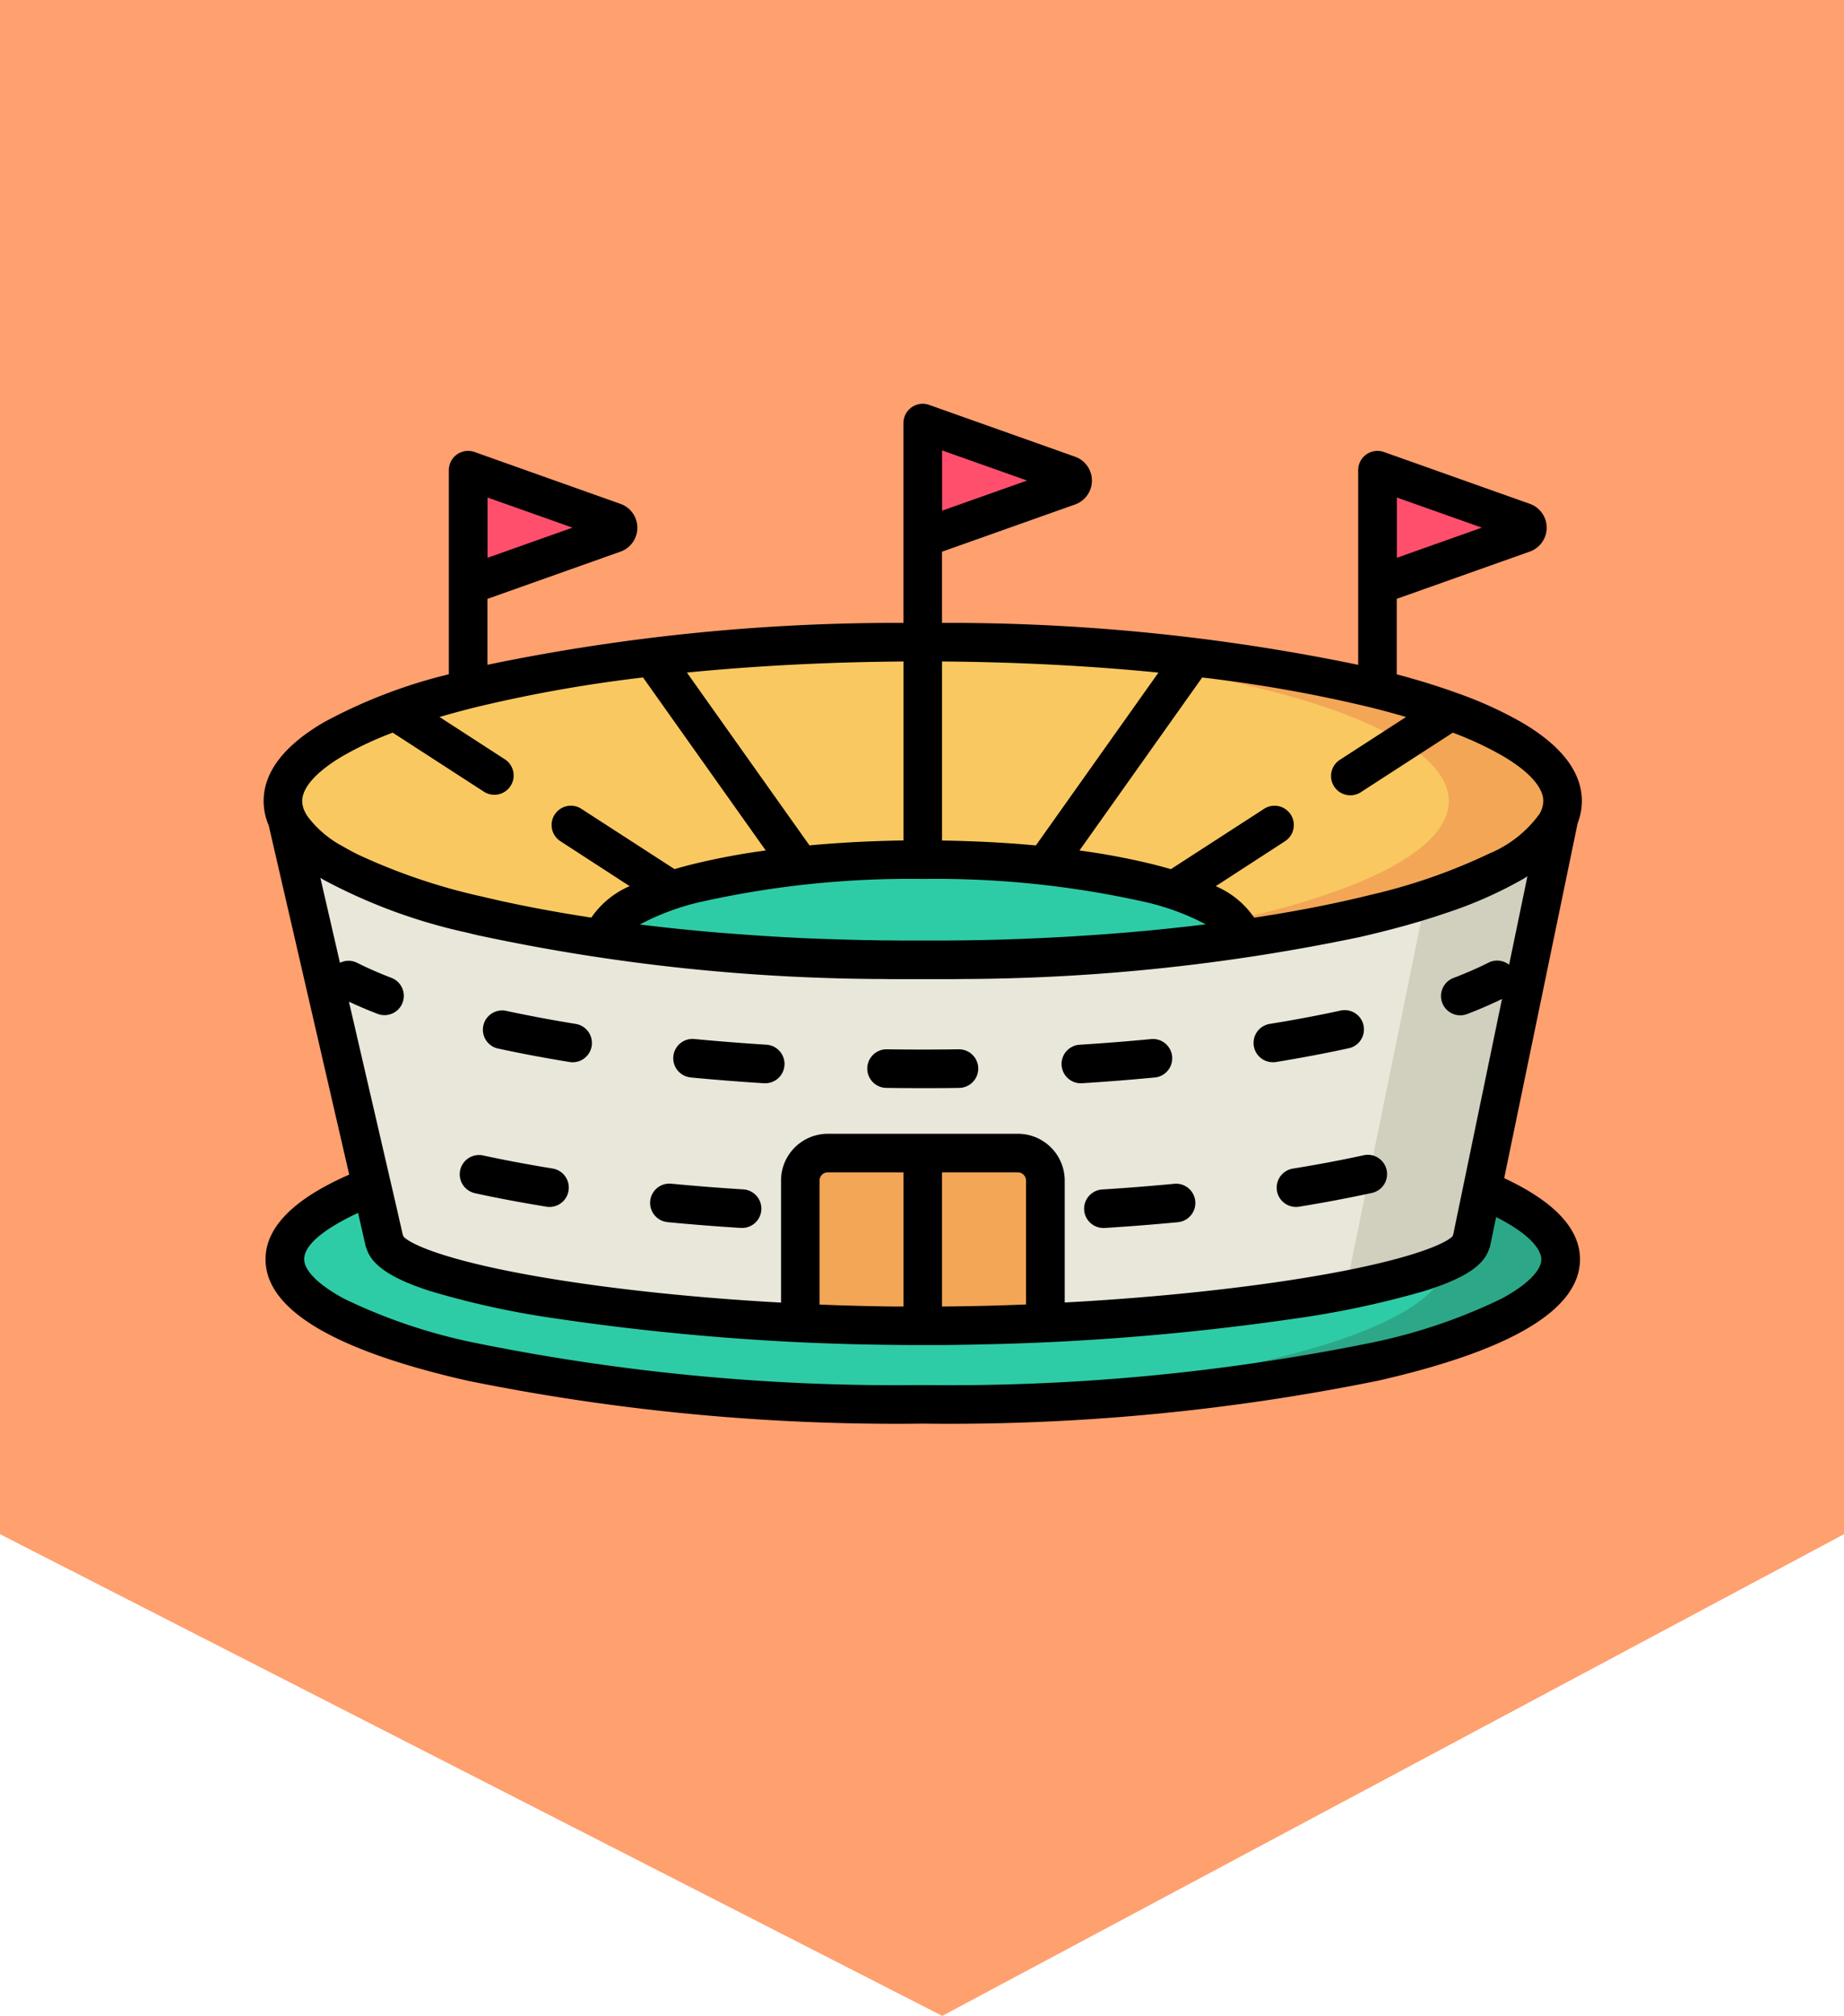 <svg xmlns="http://www.w3.org/2000/svg" xmlns:xlink="http://www.w3.org/1999/xlink" width="97.92" height="107" viewBox="0 0 97.92 107">
  <defs>
    <clipPath id="clip-path">
      <rect id="Rectángulo_403805" data-name="Rectángulo 403805" width="70" height="70" transform="translate(345.19 873)" fill="#fff" stroke="#707070" stroke-width="1"/>
    </clipPath>
  </defs>
  <g id="Grupo_1103320" data-name="Grupo 1103320" transform="translate(-331.19 -859.501)">
    <path id="Trazado_876162" data-name="Trazado 876162" d="M-17834.732-9565.178v97.92h81.432l25.568-50.035-25.568-47.885Z" transform="translate(-9136.067 18694.234) rotate(90)" fill="#ffa06f"/>
    <g id="Enmascarar_grupo_1098694" data-name="Enmascarar grupo 1098694" clip-path="url(#clip-path)">
      <g id="estadio" transform="translate(345.19 873)">
        <g id="Grupo_1103329" data-name="Grupo 1103329">
          <path id="Trazado_878640" data-name="Trazado 878640" d="M18.61,14.208l-7.748-2.75v6.1l7.748-2.75A.321.321,0,0,0,18.61,14.208Z" fill="#ff4f6d"/>
          <path id="Trazado_878641" data-name="Trazado 878641" d="M66.9,14.208l-7.748-2.75v6.1l7.748-2.75A.321.321,0,0,0,66.9,14.208Z" fill="#ff4f6d"/>
          <path id="Trazado_878642" data-name="Trazado 878642" d="M42.748,11.708,35,8.958v6.1l7.748-2.75A.321.321,0,0,0,42.748,11.708Z" fill="#ff4f6d"/>
        </g>
        <ellipse id="Elipse_11554" data-name="Elipse 11554" cx="33.872" cy="7.699" rx="33.872" ry="7.699" transform="translate(1.128 45.644)" fill="#2ecca6"/>
        <path id="Trazado_878643" data-name="Trazado 878643" d="M35,45.643q-1.528,0-3.021.031c17.291.348,30.85,3.648,30.85,7.669s-13.559,7.321-30.85,7.669q1.493.03,3.021.031c18.707,0,33.872-3.447,33.872-7.7S53.707,45.643,35,45.643Z" fill="#2ca888"/>
        <path id="Trazado_878644" data-name="Trazado 878644" d="M68.976,29.023H1.024L6.414,52.4h.014C6.854,54.661,21.292,56.879,35,56.879S63.692,54.661,64.118,52.4h.014Z" fill="#e8e7d9"/>
        <path id="Trazado_878645" data-name="Trazado 878645" d="M62.765,29.023,57.456,54.989c3.915-.758,6.489-1.668,6.662-2.585h.014l4.844-23.381Z" fill="#d1cfbd"/>
        <ellipse id="Elipse_11555" data-name="Elipse 11555" cx="33.976" cy="8.439" rx="33.976" ry="8.439" transform="translate(1.024 20.584)" fill="#f9c861"/>
        <path id="Trazado_878646" data-name="Trazado 878646" d="M35,20.584q-1.527,0-3.02.033c17.349.38,30.956,4,30.956,8.405S49.329,37.048,31.98,37.428q1.493.033,3.02.033c18.765,0,33.976-3.778,33.976-8.439S53.765,20.584,35,20.584Z" fill="#f3a656"/>
        <path id="Trazado_878647" data-name="Trazado 878647" d="M35,32.13c-9.33,0-16.894,1.879-16.894,4.2,0,.007,0,.013,0,.02A121.491,121.491,0,0,0,35,37.461a121.491,121.491,0,0,0,16.892-1.115c0-.007,0-.013,0-.02C51.893,34.009,44.33,32.13,35,32.13Z" fill="#2ecca6"/>
        <path id="Trazado_878648" data-name="Trazado 878648" d="M40.049,47.705h-10.1a1.458,1.458,0,0,0-1.458,1.458v7.558c1.927.092,3.887.146,5.837.157l.67,0h0l.671,0c1.94-.01,3.9-.064,5.836-.155v-7.56A1.458,1.458,0,0,0,40.049,47.705Z" fill="#f3a656"/>
        <path id="Trazado_878649" data-name="Trazado 878649" d="M22.706,43.694c1.259.12,2.56.223,3.865.305l.065,0a1.024,1.024,0,0,0,.063-2.046c-1.283-.081-2.561-.182-3.8-.3a1.024,1.024,0,1,0-.195,2.038Z"/>
        <path id="Trazado_878650" data-name="Trazado 878650" d="M43.364,44l.065,0c1.306-.082,2.606-.185,3.865-.305a1.024,1.024,0,1,0-.195-2.038c-1.237.118-2.515.219-3.8.3A1.024,1.024,0,0,0,43.364,44Z"/>
        <path id="Trazado_878651" data-name="Trazado 878651" d="M33.064,44.245c.641.009,1.293.013,1.936.013s1.295,0,1.936-.013a1.024,1.024,0,0,0-.028-2.048c-1.263.018-2.552.018-3.816,0a1.024,1.024,0,0,0-.028,2.048Z"/>
        <path id="Trazado_878652" data-name="Trazado 878652" d="M53.591,42.884a1.038,1.038,0,0,0,.166-.013c1.336-.217,2.624-.461,3.83-.723a1.024,1.024,0,1,0-.435-2c-1.171.255-2.424.491-3.724.7a1.024,1.024,0,0,0,.163,2.035Z"/>
        <path id="Trazado_878653" data-name="Trazado 878653" d="M12.414,42.148c1.2.262,2.493.505,3.83.723a1.023,1.023,0,0,0,1.175-.846,1.024,1.024,0,0,0-.846-1.175c-1.3-.212-2.554-.448-3.724-.7a1.024,1.024,0,0,0-.435,2Z"/>
        <path id="Trazado_878654" data-name="Trazado 878654" d="M43.571,50.721a1.024,1.024,0,0,0,1.021.96l.065,0c1.306-.082,2.606-.185,3.865-.305a1.024,1.024,0,1,0-.195-2.038c-1.237.118-2.515.219-3.8.3A1.024,1.024,0,0,0,43.571,50.721Z"/>
        <path id="Trazado_878655" data-name="Trazado 878655" d="M21.477,51.374c1.259.12,2.56.223,3.865.305l.065,0a1.024,1.024,0,0,0,.063-2.046c-1.283-.081-2.561-.182-3.8-.3a1.024,1.024,0,1,0-.195,2.038Z"/>
        <path id="Trazado_878656" data-name="Trazado 878656" d="M54.656,48.529a1.024,1.024,0,0,0,.163,2.035,1.038,1.038,0,0,0,.166-.013c1.336-.217,2.624-.461,3.83-.723a1.024,1.024,0,1,0-.435-2C57.21,48.082,55.957,48.318,54.656,48.529Z"/>
        <path id="Trazado_878657" data-name="Trazado 878657" d="M11.185,49.828c1.2.262,2.493.505,3.83.723A1.023,1.023,0,0,0,16.19,49.7a1.024,1.024,0,0,0-.846-1.175c-1.3-.212-2.554-.448-3.724-.7a1.024,1.024,0,0,0-.435,2Z"/>
        <path id="Trazado_878658" data-name="Trazado 878658" d="M65.875,49.037l3.9-18.839A3.267,3.267,0,0,0,70,29.023c0-1.528-1.068-2.93-3.175-4.168a20.939,20.939,0,0,0-3.458-1.57l-.035-.013q-1.436-.517-3.162-.979h0V18.286l7.066-2.508a1.345,1.345,0,0,0,0-2.535l-7.748-2.75a1.024,1.024,0,0,0-1.366.965V21.79h0a107.1,107.1,0,0,0-22.1-2.226V15.786l7.066-2.508a1.345,1.345,0,0,0,0-2.535h0l-7.748-2.75a1.024,1.024,0,0,0-1.366.965V19.564h0a107.1,107.1,0,0,0-22.1,2.225l.009,0v-3.5l7.066-2.508a1.345,1.345,0,0,0,0-2.535L11.2,10.493a1.024,1.024,0,0,0-1.366.965V22.291h0a27.46,27.46,0,0,0-6.663,2.563C1.068,26.092,0,27.494,0,29.023a3.289,3.289,0,0,0,.272,1.3L4.544,48.849C1.6,50.136.1,51.645.1,53.343.1,56,3.71,58.169,10.822,59.786A114.39,114.39,0,0,0,35,62.066a114.4,114.4,0,0,0,24.178-2.28C66.289,58.169,69.9,56,69.9,53.343,69.9,51.727,68.543,50.28,65.875,49.037Zm-5.7-36.129,4.515,1.6-4.515,1.6Zm-24.149-2.5,4.515,1.6-4.515,1.6Zm-24.138,2.5,4.515,1.6-4.515,1.6ZM58.778,24.049q.985.245,1.884.51l-3.49,2.258a1.024,1.024,0,1,0,1.112,1.719l4.863-3.146a17.918,17.918,0,0,1,2.641,1.23c1.4.82,2.165,1.673,2.165,2.4a1.393,1.393,0,0,1-.2.678,6.216,6.216,0,0,1-2.65,2.1A30.716,30.716,0,0,1,58.778,34c-.172.043-.346.084-.52.126l-.177.042-.333.077-.147.034c-1.557.351-3.231.662-5,.932a4.729,4.729,0,0,0-2.042-1.673l3.7-2.4a1.024,1.024,0,0,0-1.112-1.719l-4.971,3.216q-.472-.138-.99-.267a37.411,37.411,0,0,0-3.864-.724l6.516-9.183A75.416,75.416,0,0,1,58.778,24.049ZM36.024,21.612c4,.029,7.875.231,11.492.59l-6.509,9.174c-1.586-.147-3.261-.235-4.983-.26ZM35,33.154a50.88,50.88,0,0,1,11.7,1.2,13.062,13.062,0,0,1,3.324,1.209l-.042.005q-.4.049-.8.095l-.17.019-.665.074-.208.022-.692.071-.137.014q-1.328.129-2.7.23H44.6q-1.849.136-3.755.219l-.038,0q-.466.02-.935.037h-.01q-.941.034-1.891.055l-.147,0-.746.013-.252,0-.672.007-.256,0q-.45,0-.9,0t-.9,0l-.258,0-.664-.007-.261,0-.73-.013-.163,0q-.932-.021-1.857-.054l-.1,0-.832-.033-.113,0q-1.39-.061-2.753-.15l-.113-.008-.78-.054-.145-.011q-.421-.031-.838-.065l-.037,0q-.434-.035-.864-.074l-.2-.018-.611-.057-.321-.031-.484-.049-.359-.038-.456-.05-.682-.079-.364-.043-.136-.017A13.061,13.061,0,0,1,23.3,34.353,50.874,50.874,0,0,1,35,33.154ZM33.976,21.612v9.5c-1.725.025-3.4.114-4.992.261L22.475,22.2C26.094,21.843,29.974,21.641,33.976,21.612ZM2.315,29.81c-.018-.029-.037-.058-.054-.086l-.009-.017c-.027-.048-.052-.1-.074-.143a1.3,1.3,0,0,1-.13-.54c0-.729.769-1.582,2.165-2.4A17.919,17.919,0,0,1,6.854,25.39l4.864,3.147a1.024,1.024,0,0,0,1.112-1.719L9.34,24.559q.9-.264,1.882-.51a75.405,75.405,0,0,1,8.924-1.589l6.516,9.183a37.344,37.344,0,0,0-3.855.723q-.517.129-.988.267l-4.97-3.215a1.024,1.024,0,0,0-1.112,1.719l3.7,2.4A4.732,4.732,0,0,0,17.4,35.206c-1.719-.262-3.351-.564-4.872-.9L12,34.183l-.01,0-.509-.121-.011,0a31.831,31.831,0,0,1-6.51-2.226l-.1-.051-.047-.025c-.211-.109-.412-.219-.6-.33A5.63,5.63,0,0,1,2.315,29.81Zm2.214,9.86c.478.224.995.443,1.544.654a1.024,1.024,0,0,0,.735-1.911c-.677-.26-1.3-.532-1.843-.807a1.021,1.021,0,0,0-.912,0l-1.04-4.51c.055.033.107.067.163.1a29.257,29.257,0,0,0,7.553,2.793l.187.045h0q.289.071.583.139l.015,0A103.964,103.964,0,0,0,32.62,38.465h.2l.579.008.209,0h.148l.2,0,.238,0h1.615l.235,0,.2,0h.163l.2,0,.569-.008H37.4a104.758,104.758,0,0,0,20.8-2.225l.363-.084.193-.046c.176-.042.351-.084.522-.127h0c.189-.047.374-.094.556-.142l.063-.016q.568-.148,1.1-.3l.03-.009q.256-.074.5-.148l.086-.026.409-.127.158-.05.3-.1.242-.081h0a22.269,22.269,0,0,0,4.11-1.8c.1-.056.186-.113.277-.17l-.973,4.694a1.023,1.023,0,0,0-1.094-.11c-.546.276-1.167.547-1.844.807a1.024,1.024,0,1,0,.735,1.911c.66-.254,1.27-.519,1.826-.791l-2.051,9.9h0l-.539,2.6q-.016.041-.028.084c-.4.453-2.823,1.509-9.45,2.462-3.417.491-7.265.855-11.153,1.065V49.163a2.485,2.485,0,0,0-2.482-2.482h-10.1a2.485,2.485,0,0,0-2.482,2.482v6.479c-3.824-.212-7.584-.574-10.9-1.063-6.431-.948-8.776-2-9.153-2.452a1.028,1.028,0,0,0-.039-.113l-.3-1.319Zm35.954,9.494v6.578l-.316.012-.681.024-.547.017-.652.018-.558.012-.637.012-.556.008-.513.005V48.729h4.025A.435.435,0,0,1,40.483,49.163Zm-6.507-.434V55.85l-.5,0-.574-.008-.594-.011-.615-.014-.56-.015-.656-.02-.523-.019-.433-.017V49.163a.435.435,0,0,1,.434-.434Zm31.749,6.709a29.326,29.326,0,0,1-7,2.351A112.332,112.332,0,0,1,35,60.018a112.331,112.331,0,0,1-23.724-2.23,29.32,29.32,0,0,1-7-2.351c-1.349-.725-2.123-1.489-2.123-2.1,0-.943,1.627-1.881,2.861-2.457l.4,1.748a1.031,1.031,0,0,0,.031.106c0,.009.007.017.011.026.009.025.019.05.03.074l0,.007c.31.862,1.358,1.543,3.339,2.183a45.918,45.918,0,0,0,6.746,1.47,130.764,130.764,0,0,0,17.265,1.385H32.9q.712.011,1.419.015h0l.673,0,.676,0,.23,0q.467,0,.936-.01l.412-.006q.627-.01,1.256-.027l.092,0A134.643,134.643,0,0,0,54.693,56.5a49.41,49.41,0,0,0,6.929-1.468c2.073-.649,3.127-1.315,3.435-2.19l.006-.015c.01-.023.02-.046.028-.07s.009-.023.013-.035a1.048,1.048,0,0,0,.03-.111l.313-1.509c2.208,1.113,2.4,1.976,2.4,2.24C67.848,53.949,67.074,54.713,65.725,55.438Z"/>
      </g>
    </g>
  </g>
</svg>
